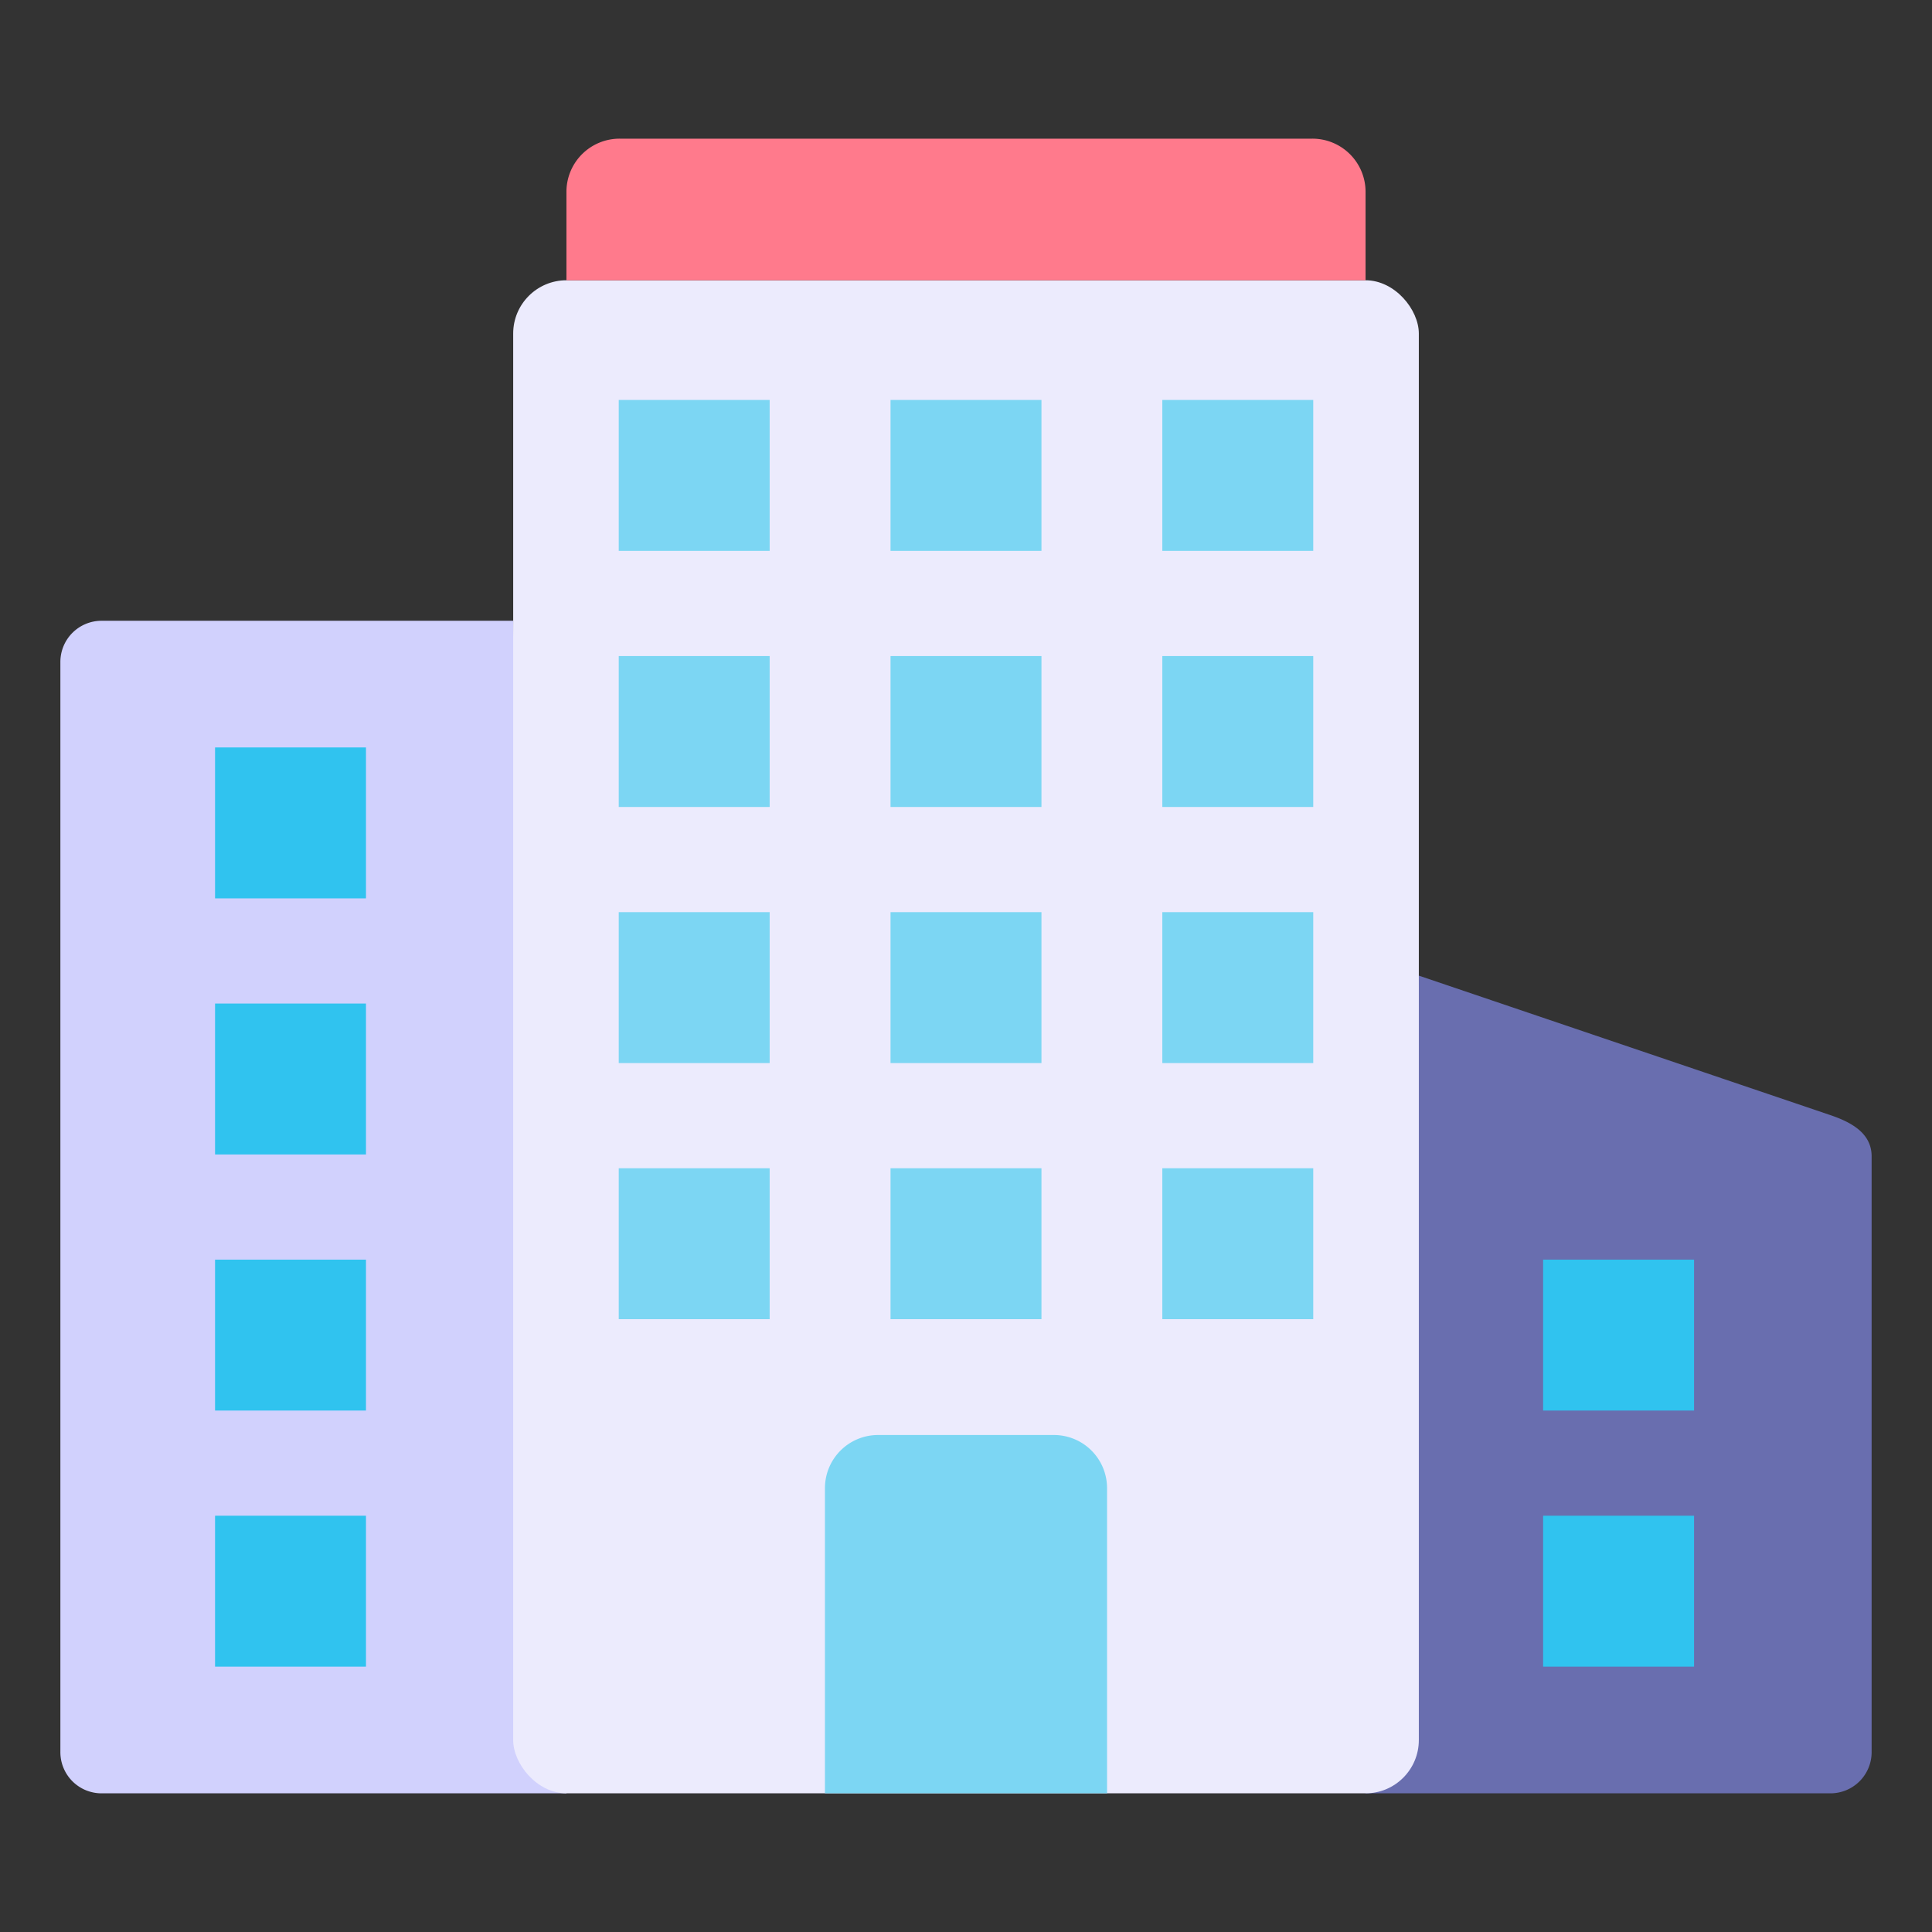 <svg height="512" viewBox="0 0 128 128" width="512" xmlns="http://www.w3.org/2000/svg"><rect x="0" y="0" width="128" height="128" fill="#333333" stroke="none"/><g><path d="m124 116.079v-39.465c0-1.515-1.3-2.248-2.734-2.735l-27.266-9.241-3.529 54.175h30.8a2.728 2.728 0 0 0 2.729-2.734z" fill="#696eaf"/><path d="m37.529 118.813-3.529-77.685h-27.266a2.728 2.728 0 0 0 -2.734 2.734v72.217a2.728 2.728 0 0 0 2.734 2.734z" fill="#d1d1fd"/><rect fill="#ecebfd" height="100.244" rx="3.529" width="60.001" x="34" y="18.569"/><path d="m86.943 9.187h-45.886a3.521 3.521 0 0 0 -3.529 3.528v5.854h52.944v-5.854a3.521 3.521 0 0 0 -3.529-3.528z" fill="#ff7a8c"/><g fill="#7cd6f3"><path d="m69.817 95.073h-11.634a3.52 3.52 0 0 0 -3.528 3.527v20.212h18.69v-20.212a3.52 3.52 0 0 0 -3.528-3.527z"/><path d="m40.993 26.498h9.999v9.999h-9.999z"/><path d="m59 26.498h9.999v9.999h-9.999z"/><path d="m77.007 26.498h9.999v9.999h-9.999z"/><path d="m40.993 43.465h9.999v9.999h-9.999z"/><path d="m59 43.465h9.999v9.999h-9.999z"/><path d="m77.007 43.465h9.999v9.999h-9.999z"/><path d="m40.993 60.432h9.999v9.999h-9.999z"/><path d="m59 60.432h9.999v9.999h-9.999z"/><path d="m77.007 60.432h9.999v9.999h-9.999z"/><path d="m40.993 77.399h9.999v9.999h-9.999z"/><path d="m59 77.399h9.999v9.999h-9.999z"/><path d="m77.007 77.399h9.999v9.999h-9.999z"/></g><path d="m14.248 49.52h9.999v9.999h-9.999z" fill="#30c3ef"/><path d="m14.248 66.487h9.999v9.999h-9.999z" fill="#30c3ef"/><path d="m14.248 83.454h9.999v9.999h-9.999z" fill="#30c3ef"/><path d="m14.248 100.421h9.999v9.999h-9.999z" fill="#30c3ef"/><path d="m102.236 83.454h9.999v9.999h-9.999z" fill="#30c3ef"/><path d="m102.236 100.421h9.999v9.999h-9.999z" fill="#30c3ef"/></g></svg>